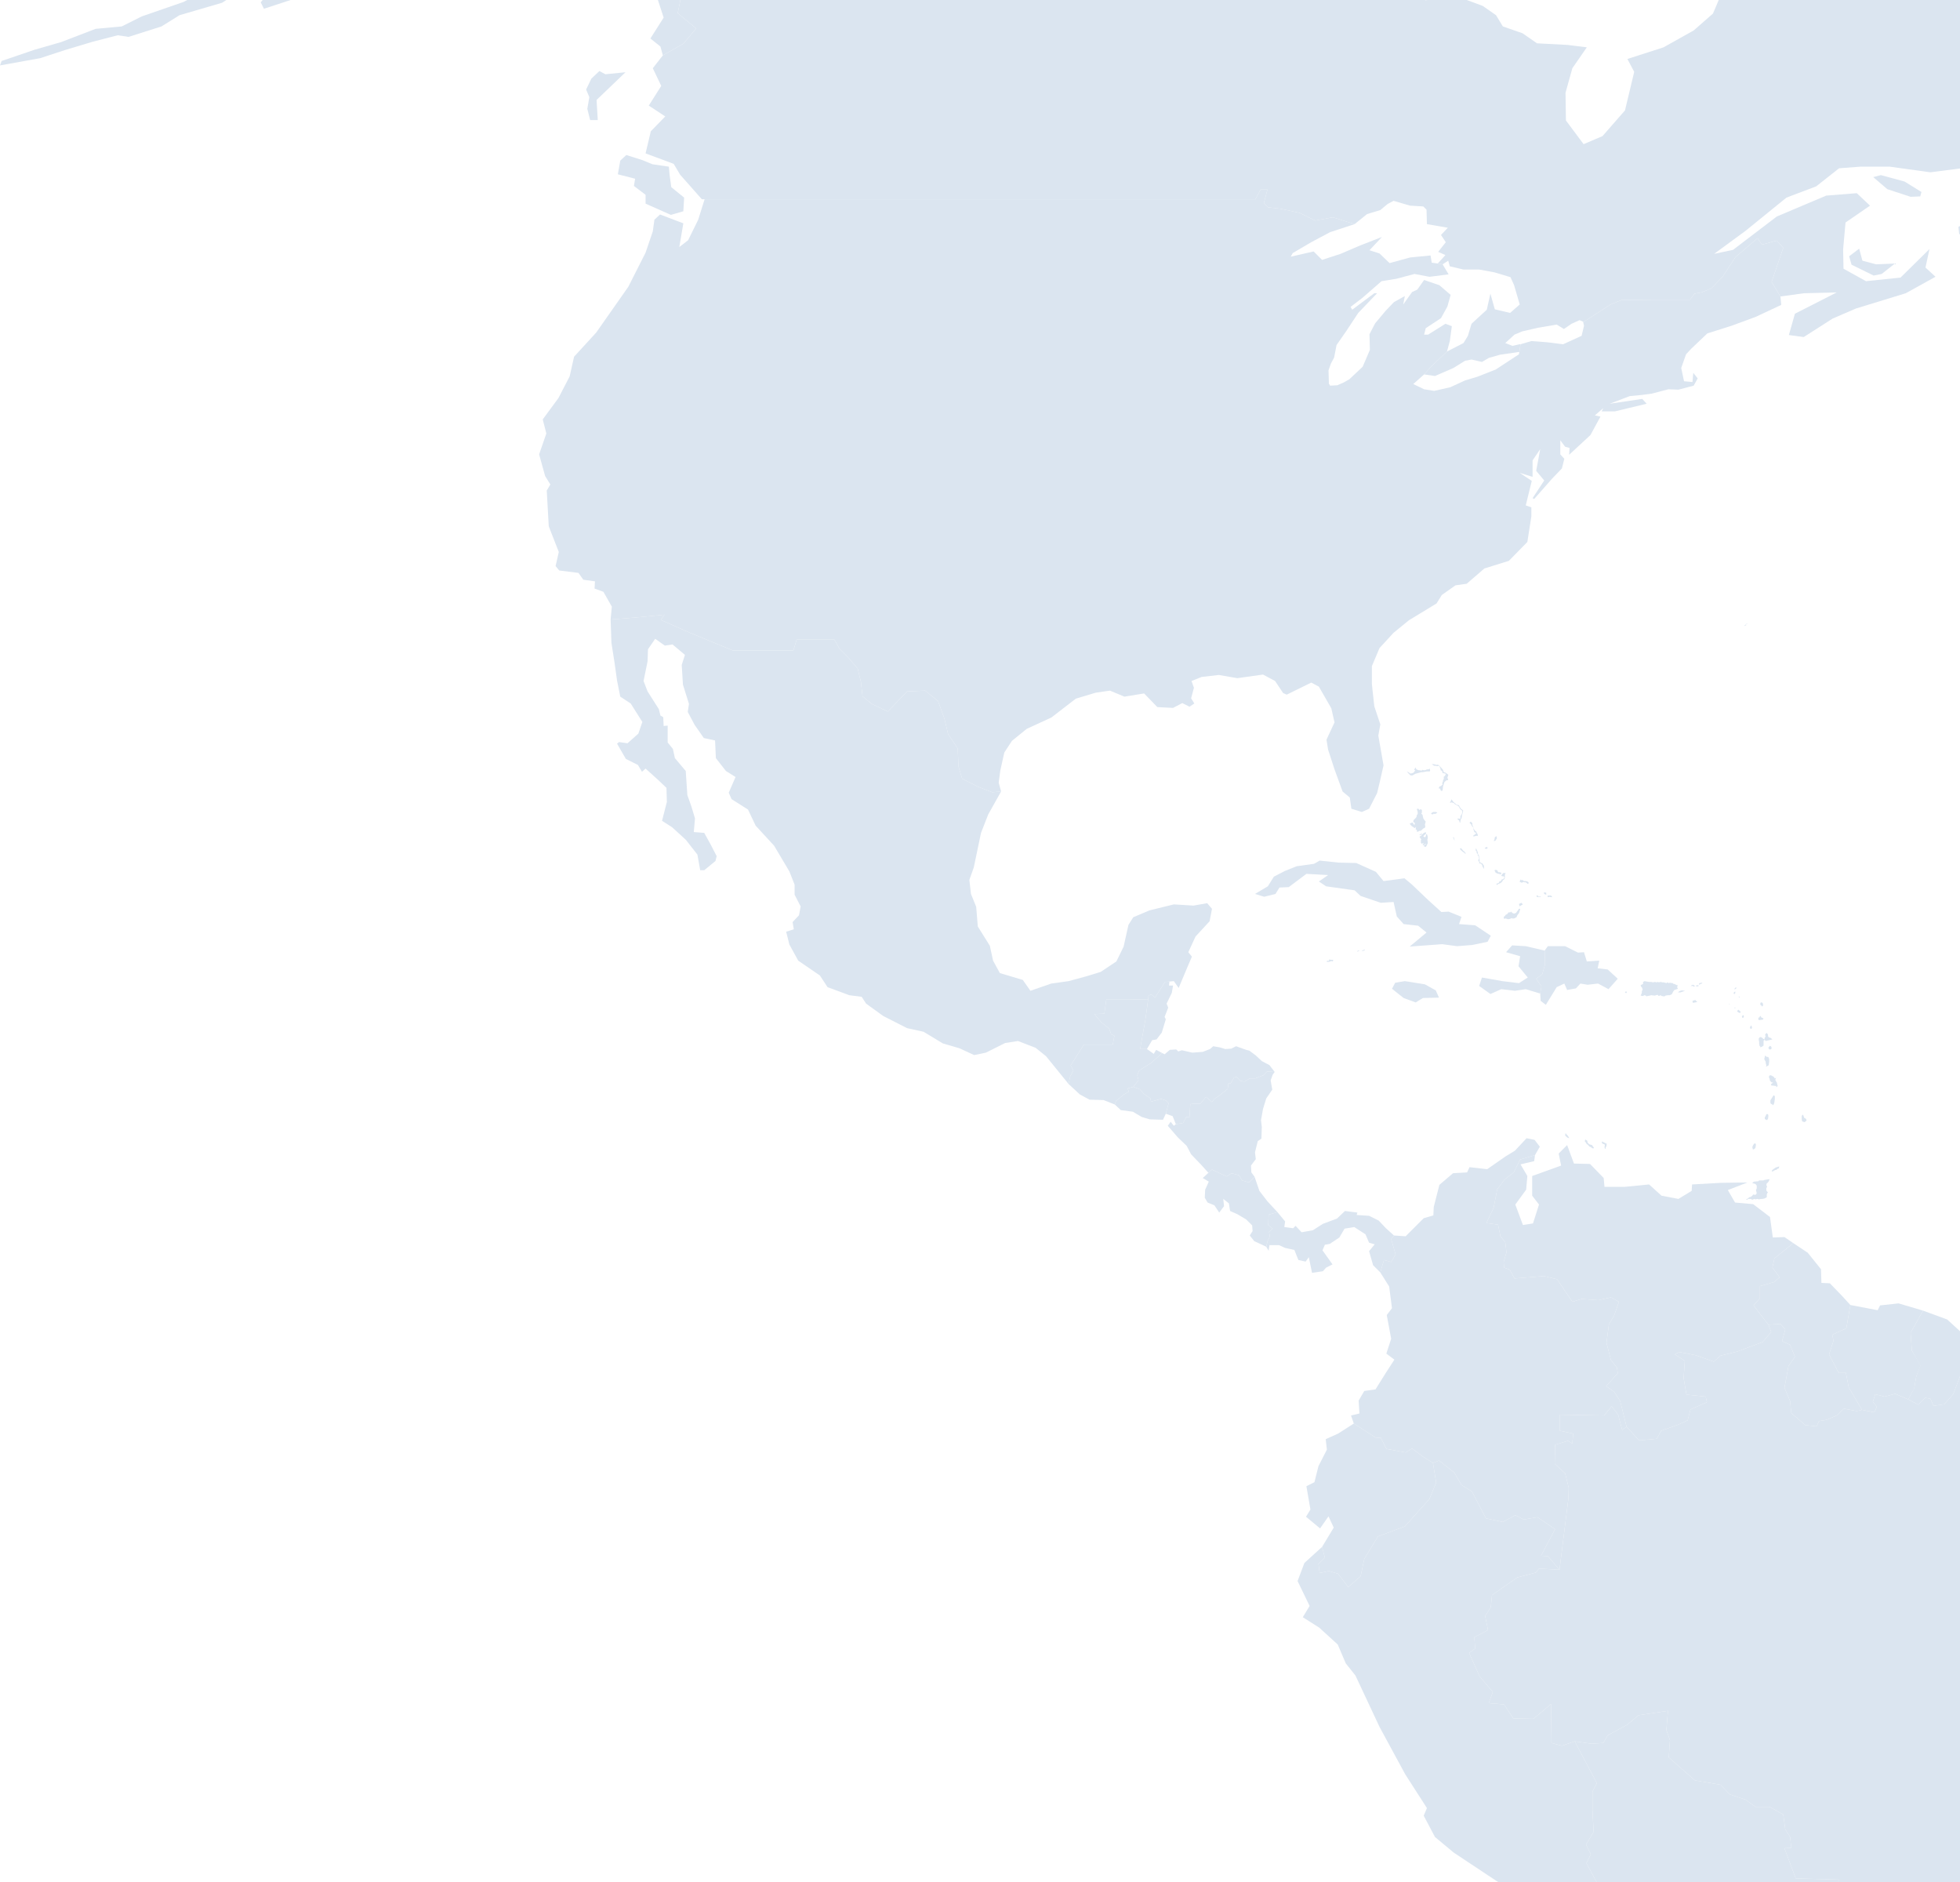 <svg width="1250" height="1200" viewBox="0 0 1250 1200" fill="none" xmlns="http://www.w3.org/2000/svg">
<path d="M731.457 668.891H727.102L730.432 650.445L732.226 637.378L732.482 634.816L734.275 634.048L736.581 636.097L742.986 626.105L745.804 625.849L745.548 628.411H748.11L747.342 633.023L744.011 639.94L745.036 642.502L742.73 648.395L743.498 649.932L740.936 658.387L737.606 662.742L734.788 663.255L731.457 668.891Z" fill="#DBE5F0"/>
<path d="M1179.04 1262.26L1178.27 1257.13L1164.44 1248.68L1151.12 1248.42L1126.52 1253.29L1121.14 1267.64L1121.65 1276.6L1117.81 1296.33L1115.25 1292.74L1098.85 1291.97L1094.75 1305.3L1085.27 1293.51L1066.06 1289.41L1055.81 1304.27L1045.82 1306.58L1037.88 1283.78L1028.4 1265.33L1031.21 1249.45L1023.02 1242.53L1019.94 1230.74L1011.74 1219.47L1019.17 1201.79L1011.74 1187.96L1014.56 1182.32L1011.49 1176.17L1016.35 1167.97L1015.59 1154.14V1142.35L1018.4 1136.97L1004.31 1110.33L1015.07 1111.86L1022.5 1111.35L1025.32 1106.48L1037.62 1099.82L1045.05 1093.67L1063.75 1090.86L1062.73 1103.15L1065.03 1109.56L1064.26 1120.58L1080.92 1135.18L1097.31 1138L1103.21 1144.15L1113.2 1147.48L1119.6 1152.09H1128.57L1137.28 1156.96L1138.56 1166.44L1141.64 1171.3L1142.41 1178.22L1138.05 1178.48L1145.22 1197.69L1172.64 1198.46L1171.36 1207.94L1173.41 1214.35L1181.6 1218.96L1185.96 1229.21L1184.42 1242.27L1181.09 1249.45L1183.14 1258.67L1179.04 1262.26Z" fill="#DBE5F0"/>
<path d="M1187.5 898.961L1195.44 900.498L1196.98 896.911L1194.41 893.837L1195.95 888.969L1201.84 890.506L1208.76 888.713L1216.96 892.299L1223.37 895.63L1227.72 891.275L1231.05 891.787L1233.1 896.399L1240.02 895.374L1245.65 888.969L1250.27 876.927L1258.98 861.811L1264.1 861.043L1267.43 870.266L1275.12 898.961L1283.06 901.779L1283.32 913.052L1272.3 926.63L1276.66 931.498L1302.53 934.06L1303.04 950.713L1314.06 939.953L1332.25 945.846L1356.59 955.837L1363.76 965.317L1361.46 974.54L1378.37 969.416L1406.55 978.127L1428.33 977.615L1449.85 991.193L1468.81 1009.64L1480.08 1014.25L1492.38 1015.02L1497.76 1020.14L1502.88 1041.15L1505.7 1051.14L1500.32 1078.3L1493.4 1089.06L1473.67 1111.86L1464.96 1130.57L1454.72 1144.66L1451.13 1145.17L1447.8 1157.21L1450.1 1187.96L1447.29 1213.32L1446.52 1224.08L1442.42 1230.74L1441.14 1252.78L1427.81 1274.04L1426.53 1291.21L1415.52 1298.12L1412.7 1308.12H1397.33L1375.55 1314.26L1366.07 1321.69L1350.7 1326.56L1335.07 1339.63L1324.56 1356.03L1323.8 1368.32L1327.13 1377.29L1326.36 1393.94L1324.31 1401.89L1315.6 1411.11L1304.07 1440.06L1293.82 1452.87L1285.62 1460.81L1281.78 1476.44L1274.35 1485.66L1268.97 1476.44L1273.58 1468.5L1263.85 1457.48L1251.55 1448.26L1235.41 1437.75L1230.54 1438.27L1214.4 1425.46L1205.69 1427.25L1221.06 1404.96L1234.64 1388.82L1243.09 1382.16L1253.85 1373.19L1252.83 1360.12L1244.63 1350.39L1237.97 1353.72L1239.76 1344.24L1240.53 1334.5L1239.76 1325.28L1234.38 1322.46L1229.26 1325.02L1223.88 1324.26L1221.83 1318.11L1219.01 1302.99L1215.94 1298.12L1205.94 1293.51L1200.31 1296.84L1185.19 1293.51L1184.17 1271.22L1179.04 1262.26L1183.14 1258.67L1181.09 1249.45L1184.42 1242.27L1185.96 1229.21L1181.6 1218.96L1173.41 1214.35L1171.36 1207.94L1172.64 1198.46L1145.22 1197.69L1138.05 1178.48L1142.41 1178.22L1141.64 1171.3L1138.56 1166.44L1137.28 1156.96L1128.57 1152.09H1119.6L1113.2 1147.48L1103.21 1144.15L1097.31 1138L1080.92 1135.18L1064.26 1120.58L1065.03 1109.56L1062.73 1103.15L1063.75 1090.86L1045.05 1093.67L1037.62 1099.82L1025.32 1106.48L1022.5 1111.35L1015.07 1111.86L1004.31 1110.33L996.114 1113.15L989.453 1111.35L989.196 1086.5L977.923 1095.98L965.113 1095.72L959.221 1086.76L949.485 1085.99L952.047 1078.81L943.592 1068.82L936.931 1053.96L940.774 1051.14L940.262 1043.97L948.973 1039.36L947.179 1030.39L950.766 1024.76L951.535 1017.07L967.675 1005.8L979.461 1002.72L981.51 1000.16L994.577 1000.93L1000.21 955.837L1000.47 948.664L998.164 939.441L991.502 933.292L991.758 921.25L999.957 918.688L1002.78 920.482L1003.29 914.077L994.833 912.283V902.035L1023.02 902.547L1027.88 896.655L1031.98 902.035L1034.54 911.771L1037.36 909.721L1045.3 918.432L1056.58 917.407L1059.4 912.283L1070.16 908.44L1076.31 905.622L1078.1 898.704L1088.6 894.093L1087.83 890.506L1075.54 889.225L1073.74 878.721L1074.51 867.704L1068.11 863.605L1070.92 862.068L1081.43 864.117L1092.96 868.216L1097.31 864.373L1107.82 861.811L1124.21 855.663L1129.6 849.257L1127.8 844.646L1135.49 844.133L1138.56 847.72L1136.51 855.15L1141.64 857.456L1144.71 865.142L1140.61 871.035L1138.05 884.87L1141.64 893.324L1142.41 901.01L1151.37 908.696L1158.55 909.465L1160.08 906.134L1164.69 905.366L1171.36 902.547L1175.97 898.192L1184.17 899.729L1187.5 898.961Z" fill="#DBE5F0"/>
<path d="M1187.75 166.223L1196.46 168.529L1208.51 168.016L1200.05 174.677L1194.93 175.702L1180.84 168.785L1179.3 163.405L1185.7 158.537L1187.75 166.223Z" fill="#DBE5F0"/>
<path d="M435.799 134.71L427.857 137.016L411.717 129.842V124.206L404.287 118.569L405.055 113.957L394.039 111.139L395.576 102.428L399.419 98.842L409.923 102.172L416.072 104.734L426.576 106.271L427.089 111.908L428.113 119.338L436.312 125.999L435.799 134.71Z" fill="#DBE5F0"/>
<path d="M382.253 45.295L386.097 47.344L398.907 46.063L380.46 63.742L381.229 76.552H376.361L374.567 69.378L375.848 61.948L373.799 57.08L377.129 50.163L382.253 45.295Z" fill="#DBE5F0"/>
<path d="M1443.96 -347.207L1421.67 -347.975L1385.8 -349L1359.41 -347.463L1356.08 -348.488L1329.43 -347.975L1312.78 -346.95L1299.46 -345.413L1286.65 -340.289L1280.5 -343.107L1270.51 -343.62L1253.09 -339.777L1234.13 -338.24L1223.37 -337.983L1207.99 -335.934L1205.18 -332.603L1211.58 -329.529L1213.63 -325.173L1224.9 -321.586L1257.18 -322.355L1275.89 -321.074L1257.18 -316.975L1251.55 -318.256L1227.46 -318.512L1224.65 -312.875L1232.33 -308.52L1225.16 -304.421L1205.69 -301.603L1192.88 -296.991L1205.43 -294.685L1209.79 -286.999L1190.57 -292.123L1183.91 -291.355L1178.79 -282.644L1158.29 -279.825L1152.91 -273.933L1170.33 -273.164L1183.14 -271.627L1213.12 -273.677L1234.89 -270.09L1267.43 -277.52L1270.25 -280.594L1253.6 -280.082L1254.88 -282.9L1271.79 -286.743L1280.75 -291.355L1298.43 -294.685L1311.24 -298.784L1309.45 -304.677L1317.9 -306.727L1306.63 -308.264L1335.58 -309.289L1343.52 -311.851L1364.28 -313.644L1388.1 -322.611L1405.53 -325.686L1432.43 -332.091H1413.21L1423.46 -334.396L1446.52 -336.446L1471.63 -340.802L1474.44 -343.364L1461.12 -345.926L1443.96 -347.207Z" fill="#DBE5F0"/>
<path d="M1218.75 -312.107L1225.67 -308.264L1209.02 -304.933L1181.86 -295.966L1164.44 -295.197L1147.02 -296.735L1142.92 -301.602L1148.3 -305.702L1159.31 -308.776H1142.41L1137.28 -312.619L1138.31 -317.487L1150.86 -322.355L1161.36 -325.685L1171.61 -326.454L1170.84 -329.016L1192.11 -329.528L1196.21 -323.892L1208.25 -321.586L1220.55 -319.28L1218.75 -312.107Z" fill="#DBE5F0"/>
<path d="M1077.33 -291.611L1080.15 -296.479L1080.4 -302.115L1061.19 -306.47L1045.56 -308.008L1039.92 -303.396L1047.1 -300.578L1033.52 -297.247L1053.5 -296.735L1063.75 -292.892L1077.33 -291.611Z" fill="#DBE5F0"/>
<path d="M1115.5 -293.404L1098.59 -290.842L1094.5 -293.66L1096.03 -298.016L1101.67 -302.884L1112.94 -302.371L1117.3 -301.603L1123.19 -297.503L1115.5 -293.404Z" fill="#DBE5F0"/>
<path d="M980.998 -297.503L995.602 -299.809L987.147 -302.115L982.792 -302.627L968.188 -299.297L965.626 -297.503H980.998Z" fill="#DBE5F0"/>
<path d="M975.618 -289.049L953.072 -285.462L944.617 -289.305L957.684 -293.148L973.056 -294.429L983.56 -292.635L975.618 -289.049Z" fill="#DBE5F0"/>
<path d="M1121.65 -286.487L1126.26 -286.743L1129.08 -288.28L1124.98 -290.33L1106.54 -290.586L1104.74 -287.255L1121.65 -286.487Z" fill="#DBE5F0"/>
<path d="M918.229 -288.28L903.369 -278.801L889.79 -274.445L880.054 -273.933L854.69 -268.553L836.5 -266.503L827.277 -269.321L857.252 -278.801L888.509 -286.743L902.6 -286.487L918.229 -288.28Z" fill="#DBE5F0"/>
<path d="M1118.07 -277.52L1112.17 -281.619L1093.73 -282.387L1083.99 -277.263L1090.65 -273.42L1108.59 -271.883L1112.17 -266.247L1106.79 -260.098L1102.69 -252.924L1124.73 -248.825L1139.07 -247.288L1159.57 -247.544L1189.8 -249.594L1200.82 -247.8L1217.99 -250.618L1227.21 -254.205L1229.77 -259.329L1223.88 -264.197L1209.02 -265.222L1188.27 -263.941L1170.08 -261.379L1157.01 -262.404L1144.46 -262.916L1141.38 -265.991L1133.44 -268.809L1140.61 -273.42L1137.03 -277.52H1118.07Z" fill="#DBE5F0"/>
<path d="M969.469 -270.346L967.676 -265.99L978.949 -268.04L988.172 -267.528L982.279 -261.123L969.213 -255.23L933.601 -253.18L902.088 -247.544L886.716 -247.288L890.559 -251.387L917.972 -257.279L872.112 -255.742L861.352 -258.048L891.328 -270.346L905.162 -273.933L926.427 -269.577L933.857 -262.147L949.485 -261.123L951.279 -273.164L966.139 -277.776L974.081 -276.495L969.469 -270.346Z" fill="#DBE5F0"/>
<path d="M1070.93 -271.114L1070.41 -277.007L1067.85 -275.214L1055.3 -275.982L1035.57 -271.627L1025.83 -272.139L1014.82 -262.403L1031.73 -263.172L1023.02 -255.742L1031.21 -253.693L1048.89 -254.974L1063.75 -264.709L1070.93 -271.114Z" fill="#DBE5F0"/>
<path d="M1092.96 -254.718L1082.45 -249.85L1069.13 -250.875L1060.93 -254.205L1072.46 -259.842L1090.14 -263.429L1093.73 -258.817L1092.96 -254.718Z" fill="#DBE5F0"/>
<path d="M737.606 -200.915L772.194 -207.577L778.855 -213.213L802.425 -222.693L838.038 -231.916L854.691 -235.246L850.591 -240.883L845.724 -244.47L821.384 -245.238L810.624 -248.057L774.756 -246.007L773.731 -238.065L754.259 -229.354L735.044 -219.618L723.771 -213.982L739.143 -206.808L737.606 -200.915Z" fill="#DBE5F0"/>
<path d="M1068.88 -226.023L1048.89 -216.031L1037.62 -216.543L1042.23 -228.329L1048.89 -234.734L1059.65 -240.37L1072.97 -243.957L1093.21 -243.445L1109.1 -240.37L1083.22 -228.585L1068.88 -226.023Z" fill="#DBE5F0"/>
<path d="M1020.2 -237.296L1010.97 -240.114L992.527 -233.709L994.833 -225.254L975.874 -226.792L971.519 -222.436L986.635 -212.188L988.94 -207.064L997.651 -206.039L1019.17 -211.163L1032.49 -223.205L1022.76 -228.841L1038.39 -235.246L1039.67 -239.089L1020.2 -237.296Z" fill="#DBE5F0"/>
<path d="M1140.1 -231.147L1140.87 -222.949L1159.31 -233.453L1189.29 -238.833L1195.18 -225.254L1186.98 -216.544L1210.04 -220.387L1223.62 -225.767L1241.04 -219.106L1250.52 -212.701L1247.7 -206.808L1268.71 -209.882L1273.58 -201.171L1295.1 -195.791L1300.74 -190.411L1303.04 -177.345L1279.73 -170.94L1299.46 -161.716L1314.57 -158.642L1323.03 -145.832L1339.68 -144.807L1331.23 -134.815L1303.3 -118.162L1293.05 -124.311L1283.32 -138.146L1268.2 -136.352L1262.31 -127.898L1269.23 -119.699L1280.75 -113.038L1283.32 -109.195L1283.06 -94.591L1273.84 -84.087L1261.8 -88.186L1239.76 -99.715L1248.99 -87.162L1256.16 -78.195L1255.39 -73.07L1227.46 -78.963L1207.99 -87.674L1198.26 -94.591L1204.41 -98.947L1192.11 -106.377L1180.07 -113.294L1177.76 -109.195L1144.2 -106.889L1138.05 -111.757L1151.89 -122.517L1172.64 -122.774L1196.46 -124.567L1195.95 -129.691L1203.89 -136.865L1226.44 -150.7L1227.46 -157.105L1226.18 -161.716L1214.14 -168.634L1195.95 -173.245L1204.92 -176.832L1199.79 -185.543L1191.08 -186.312L1186.22 -190.923L1177.76 -186.824L1157.52 -185.031L1121.65 -188.105L1102.69 -192.204L1087.58 -194.254L1082.71 -199.122L1098.85 -205.271H1084.25L1092.7 -218.849L1110.89 -230.635L1126.26 -236.015L1154.96 -239.602L1140.1 -231.147Z" fill="#DBE5F0"/>
<path d="M1240.28 -226.792L1242.07 -230.379L1230.54 -237.552L1209.02 -239.09L1203.38 -238.065L1199.03 -233.453L1204.41 -226.536L1206.71 -225.511L1219.27 -227.304L1240.28 -226.792Z" fill="#DBE5F0"/>
<path d="M963.833 -234.478L945.898 -225.767L940.006 -234.99L945.386 -237.04L959.477 -237.552L963.833 -234.478Z" fill="#DBE5F0"/>
<path d="M850.591 -224.486L862.633 -230.635L855.459 -233.197L819.078 -225.254L805.756 -219.874L785.772 -209.882L799.607 -206.296L815.748 -206.552L785.772 -200.915V-196.047L800.376 -195.791L823.69 -196.816L840.343 -193.742L824.459 -191.18L810.368 -191.948L791.665 -189.642L783.21 -188.105L784.747 -177.088L795.764 -178.626L806.268 -175.039L805.5 -168.378L825.74 -169.659L854.691 -171.708L879.03 -176.576L892.096 -177.345L906.7 -173.502L923.865 -171.452L932.064 -176.576L930.014 -181.7L948.204 -182.981L954.866 -188.874L942.055 -195.535L931.295 -202.196L937.444 -211.676L944.361 -224.742L938.725 -230.122L931.039 -232.172L920.022 -230.122L912.848 -216.544L901.832 -211.163L907.468 -224.23L902.857 -228.585L884.154 -221.668L877.493 -228.329L850.591 -224.486Z" fill="#DBE5F0"/>
<path d="M1135.49 189.024L1129.85 179.801L1137.28 158.024L1133.18 153.412L1123.7 155.974L1120.88 151.875L1106.79 163.916L1098.6 176.47L1091.42 183.9L1085.02 186.462L1080.66 187.231L1077.84 191.074H1054.02L1034.03 191.33L1027.11 194.148L1009.69 205.421V205.165L1007.39 204.14L1002.26 206.446L997.395 209.777L992.784 206.958L980.742 209.008L970.75 211.314L965.882 213.364L959.99 218.744L964.601 220.537L968.957 219.512H969.725L968.957 224.38L956.659 226.174L949.486 228.223L945.13 230.785L938.469 229.248L934.37 230.017L926.94 234.628L915.154 239.752L908.237 238.728L913.361 233.091L922.84 224.124L933.345 218.744L936.163 214.132L938.469 206.446L948.205 197.479L950.51 187.231L953.329 197.223L963.064 199.529L969.213 194.148L965.626 181.851L963.32 176.727L953.072 173.652L943.337 171.859H933.345L924.634 169.809L923.609 166.222L920.022 168.528L916.948 168.016L921.816 162.635L917.204 160.586L922.072 154.437L918.997 149.825L923.353 145.214L910.03 142.908L909.774 133.685L907.724 131.635L899.27 131.123L888.766 128.048L884.923 130.098L880.311 133.941L871.856 136.503L863.914 142.908L850.079 138.552L838.806 140.602L828.814 135.734L817.029 133.172L808.574 132.147L806.012 129.585L808.318 120.875H803.963L800.632 127.023H447.585L433.751 111.395L429.651 104.478L411.717 97.816L415.048 83.725L424.271 74.246L413.767 67.328L421.709 54.774L416.329 43.502L422.734 35.303L435.8 27.873L443.999 18.137L432.213 8.402L435.8 -9.276L438.618 -20.037L434.519 -26.954L432.47 -33.103L434.007 -41.045L417.354 -36.177L397.882 -27.723L397.114 -37.458L395.833 -44.12L388.659 -48.219L377.898 -48.731L469.106 -132.509L532.132 -184.775L547.504 -181.444L555.959 -174.783L565.438 -173.502L581.579 -179.138L599.513 -183.494L613.092 -181.956L635.894 -187.849L656.903 -191.18L657.415 -185.543L668.944 -188.874L678.936 -195.279L684.316 -193.742L687.903 -181.444L712.242 -190.924L702.25 -180.419L717.623 -182.725L725.821 -186.568L737.606 -185.799L747.598 -180.163L766.813 -175.039L778.855 -172.733L790.128 -173.502L797.558 -166.328L775.78 -159.411L792.177 -156.592L822.665 -158.13L833.938 -160.692L837.525 -152.237L855.715 -159.154L850.335 -165.303L861.864 -169.915L875.187 -170.684L885.179 -171.965L890.559 -168.634L894.402 -161.204L907.212 -162.229L920.791 -155.824L939.237 -158.13L954.61 -157.873L960.758 -166.584L972.287 -168.89L984.841 -164.278L973.825 -150.956L989.709 -162.229L997.908 -161.716L1014.3 -175.808L1010.21 -184.262L1002.78 -189.899L1016.87 -205.015L1037.88 -214.75L1049.4 -212.445L1054.53 -206.552L1055.55 -191.18L1040.69 -184.518L1057.86 -181.7L1046.59 -167.609L1069.39 -178.37L1075.02 -169.403L1064.01 -159.154L1067.34 -149.675L1086.04 -159.667L1102.69 -171.965L1114.74 -187.08L1128.83 -186.056L1142.66 -184.006L1151.89 -177.089L1147.53 -170.171L1134.46 -162.741L1136.77 -155.311L1130.62 -148.394L1102.69 -138.402L1086.04 -136.096L1077.84 -140.452L1069.39 -133.278L1050.43 -121.237L1042.74 -114.831L1023.02 -105.096L1006.36 -104.071L993.296 -97.922L985.866 -88.186L971.263 -86.393L948.973 -74.352L924.89 -57.698L912.08 -45.913L899.526 -28.235L914.898 -25.673L911.055 -11.582L909.005 0.203L927.708 -2.871L945.643 3.79L954.097 9.683L958.453 16.856L971.006 21.212L980.23 27.617L999.701 28.642L1012 30.179L1002.78 43.502L998.42 59.13L998.676 76.808L1009.95 91.924L1021.99 86.8L1036.34 70.403L1042.23 45.807L1037.88 37.609L1060.93 30.179L1080.15 19.419L1092.45 8.658L1096.8 -1.59L1095.78 -14.656L1087.58 -26.186L1110.38 -42.07L1112.94 -55.649L1122.93 -78.707L1132.67 -82.294L1149.84 -78.195L1160.6 -76.657L1172.13 -80.757L1180.07 -75.632L1189.29 -66.922L1189.8 -61.285L1209.53 -60.004L1202.87 -47.45L1196.98 -28.491L1206.71 -25.929L1210.81 -16.962L1231.82 -25.417L1251.04 -42.326L1261.8 -49.244L1264.61 -35.665L1271.28 -16.45L1276.4 1.997L1267.69 11.732L1279.99 20.443L1287.42 29.154L1305.09 33.253L1311.24 38.121V51.444L1319.95 53.493L1322.77 59.386L1317.65 77.064L1306.63 82.957L1295.87 88.593L1273.33 94.23L1253.09 107.04L1231.05 109.858L1205.18 106.271H1186.47L1172.89 107.296L1158.29 118.825L1139.33 125.999L1113.45 147.007L1093.21 161.867L1105.26 159.305L1133.18 138.04L1164.7 124.718L1184.17 123.18L1192.62 131.123L1176.99 141.883L1175.46 159.049L1175.71 171.346L1190.06 179.289L1212.09 176.983L1230.54 158.792L1227.98 170.578L1234.38 176.47L1215.42 186.975L1183.65 196.71L1168.79 203.115L1150.35 214.901L1140.87 213.62L1144.71 200.041L1171.36 186.462L1150.6 186.975L1135.49 189.024Z" fill="#DBE5F0"/>
<path d="M989.197 -171.452L999.701 -176.32L997.908 -181.7L996.883 -184.262L992.784 -186.824L985.097 -190.667L972.544 -184.774L959.734 -180.419L968.444 -174.27L978.436 -175.551L989.197 -171.452Z" fill="#DBE5F0"/>
<path d="M1190.57 -148.906L1178.02 -148.138L1179.81 -155.055L1189.55 -162.997L1200.56 -164.791L1206.46 -160.948L1202.61 -155.055L1200.31 -153.006L1190.57 -148.906Z" fill="#DBE5F0"/>
<path d="M1073.23 -121.236L1075.54 -127.641L1068.36 -128.666L1055.3 -115.6L1046.07 -104.071L1031.47 -96.897L1047.61 -98.178L1045.82 -89.723L1066.83 -97.153L1082.97 -105.096L1085.02 -98.434L1100.13 -94.847L1112.94 -99.459L1108.07 -104.327L1099.11 -103.302L1102.69 -110.22L1092.96 -114.575L1083.99 -119.699L1080.15 -123.542L1073.23 -121.236Z" fill="#DBE5F0"/>
<path d="M1083.48 -84.599L1065.03 -76.401L1057.35 -76.913V-80.756L1070.16 -87.674L1085.53 -87.418L1083.48 -84.599Z" fill="#DBE5F0"/>
<path d="M1099.11 -68.715L1108.33 -76.401L1107.05 -79.475L1102.69 -79.731L1095.52 -75.376L1094.5 -74.351L1094.75 -69.996L1099.11 -68.715Z" fill="#DBE5F0"/>
<path d="M1304.58 100.122L1291.77 113.957L1301.76 108.577L1309.19 112.164L1303.04 117.544L1312.78 121.9L1319.95 118.057L1330.97 122.924L1323.8 134.71L1333.53 131.891L1332.76 140.346L1334.04 150.338L1324.82 164.685L1318.67 165.198L1311.24 162.123L1317.65 149.057L1314.57 147.007L1295.87 160.842L1288.18 160.33L1299.46 152.644L1288.18 148.801L1274.09 149.826L1249.5 149.313L1248.99 144.702L1258.72 138.809L1254.37 134.71L1268.2 124.974L1289.21 99.61L1299.97 90.643L1312.78 85.263L1318.16 85.775L1314.32 90.13L1304.58 100.122Z" fill="#DBE5F0"/>
<path d="M1224.65 125.23L1218.5 125.487L1203.64 120.619L1194.67 112.933L1199.54 111.652L1214.65 115.751L1225.41 122.412L1224.65 125.23Z" fill="#DBE5F0"/>
<path d="M978.948 736.528L969.469 739.347L965.369 747.545L959.477 752.157L954.865 758.306L952.559 770.091L947.948 779.827L955.378 780.851L956.915 788.281L959.989 792.124L960.758 798.529L958.964 804.678L959.221 808.265L962.807 809.546L965.882 815.182L984.584 813.645L993.039 815.695L1002.77 830.042L1008.67 828.249L1019.17 829.017L1027.37 827.224L1032.49 830.042L1029.42 838.753L1026.09 844.39L1024.55 856.175L1027.37 867.192L1031.21 872.059L1031.73 875.646L1024.3 883.845L1029.42 887.432L1033.26 893.324L1037.36 909.721L1034.54 911.771L1031.98 902.035L1027.88 896.655L1023.01 902.547L994.833 902.035V912.283L1003.29 914.077L1002.77 920.482L999.957 918.688L991.758 921.25L991.502 933.292L998.163 939.441L1000.47 948.664L1000.21 955.837L994.576 1000.93L987.146 992.218L982.791 991.962L991.758 975.053L980.485 967.367L971.774 968.904L966.394 966.086L958.452 970.441L947.691 968.135L938.724 950.97L932.063 946.87L927.451 938.928L917.716 931.242L913.873 932.779L907.724 928.936L900.55 923.556L896.451 926.118L884.153 923.812L880.566 916.639L877.748 916.895L863.401 907.671L861.607 902.547L866.988 901.266L866.475 893.068L870.062 886.919L877.236 885.894L883.641 875.646L889.277 866.935L884.153 863.092L887.228 853.613L884.409 838.497L887.74 834.141L885.947 820.307L880.31 811.339L882.616 803.397L887.228 804.678L890.046 799.81L887.228 790.075L889.021 787.769L896.451 788.281L907.98 776.752L914.129 774.959L914.385 769.579L917.972 755.487L926.683 748.058L935.65 747.545L937.187 744.215L948.46 745.496L960.245 737.297L966.138 733.71L973.568 725.768L978.692 726.793L982.022 731.148L978.948 736.528Z" fill="#DBE5F0"/>
<path d="M800.119 750.364L803.193 759.331L808.317 765.992L814.722 772.909L809.086 774.447L808.83 781.108L811.648 783.414L809.342 785.463L809.855 788.281L808.317 791.612L807.549 794.943L799.863 791.356L797.045 787.769L798.838 784.951L798.582 781.364L794.739 777.521L789.102 774.19L784.491 772.141L783.722 767.273L780.135 764.455L780.648 769.066L777.573 773.165L774.499 768.554L770.143 766.76L768.35 763.686L768.606 758.562L770.912 753.438L767.069 751.132L770.656 747.801L772.961 745.752L782.185 750.107L785.515 748.058L790.127 749.339L792.177 752.669L796.532 753.95L800.119 750.364Z" fill="#DBE5F0"/>
<path d="M877.492 555.906L882.36 561.799L895.683 560.005L900.294 563.848L911.055 574.096L919.253 581.526L923.865 581.27L932.063 584.6L930.526 589.212L940.774 589.981L950.766 596.642L948.716 600.485L938.981 602.535L929.245 603.303L919.766 602.022L899.013 603.559L909.774 594.592L904.394 590.237L895.17 589.212L890.815 584.344L888.765 575.121L880.567 575.633L867.757 571.278L863.914 567.691L845.723 565.129L841.112 562.055L847.004 557.955L833.169 557.187L821.896 565.642L816.004 565.898L813.442 569.997L806.268 571.79L800.375 569.997L808.574 565.129L812.417 558.98L819.334 555.393L827.02 552.319L838.037 550.782L841.624 548.732L853.666 550.013L864.938 550.269L877.492 555.906Z" fill="#DBE5F0"/>
<path d="M982.279 633.535L983.047 628.923L979.717 624.056L983.56 621.237L985.353 614.832L985.097 606.121L987.147 603.303H998.163L1006.36 607.402L1010.2 607.146L1012 613.039L1019.94 612.526L1018.92 617.394L1025.32 618.163L1031.73 624.056L1025.83 630.717L1019.17 627.13L1012.51 627.899L1007.9 627.13L1005.08 630.204L999.444 631.229L997.651 627.13L992.783 629.436L985.866 640.709L982.535 638.147L982.279 633.535Z" fill="#DBE5F0"/>
<path d="M913.873 932.779L915.922 945.333L911.567 955.838L895.939 973.259L878.773 979.664L870.062 994.012L867.757 1005.03L859.814 1011.95L853.409 1003.49L847.516 1001.7L841.624 1002.98L840.855 997.086L844.954 993.243L843.161 986.326L850.591 974.028L847.26 966.854L841.88 974.54L832.913 967.111L835.731 962.499L833.169 947.639L838.293 945.077L840.855 934.829L846.235 924.325L845.467 917.663L853.409 914.077L863.401 907.672L877.748 916.895L880.567 916.639L884.154 923.812L896.451 926.118L900.55 923.556L907.724 928.936L913.873 932.779Z" fill="#DBE5F0"/>
<path d="M732.226 637.378L730.432 650.444L727.102 668.891H731.457L735.812 671.965L737.35 669.403L741.193 671.453L734.019 677.858L726.589 682.47L725.308 685.544L726.077 688.875L722.746 692.974L719.159 693.999L719.928 696.048L716.854 697.842L711.729 701.941L710.961 704.247L703.787 701.429L694.82 701.172L688.671 697.842L681.498 691.181L682.522 686.313L684.572 682.47L682.779 679.395L691.233 666.073H709.68L710.705 660.436L708.655 659.411L707.374 655.825L702.506 651.982L697.895 646.601L704.3 646.345L705.581 637.122H718.903L732.226 637.378Z" fill="#DBE5F0"/>
<path d="M1180.07 832.092L1177.51 846.952L1168.54 851.051L1169.31 854.894L1166.49 863.605L1172.64 875.39H1177.25L1179.04 884.614L1187.5 898.961L1184.17 899.73L1175.97 898.192L1171.36 902.548L1164.69 905.366L1160.08 906.135L1158.55 909.465L1151.37 908.697L1142.41 901.011L1141.64 893.325L1138.05 884.87L1140.61 871.035L1144.71 865.142L1141.64 857.456L1136.51 855.15L1138.56 847.721L1135.49 844.134L1127.8 844.646L1118.32 832.348L1122.42 827.737V820.051L1131.39 817.489L1134.98 814.414L1130.36 808.265L1131.64 802.373L1143.69 792.637L1152.91 798.786L1161.36 809.29L1161.62 818.001L1167 818.257L1174.69 826.2L1180.07 832.092Z" fill="#DBE5F0"/>
<path d="M812.929 683.495L808.061 683.239L805.756 685.545L800.632 687.594H797.045L793.714 689.644L790.896 689.131L788.59 686.569L787.053 687.082L784.747 690.925L783.466 690.669L782.954 694.255L777.573 698.611L774.499 700.661L772.962 702.71L769.119 699.38L765.532 703.735H762.457L759.127 703.991L758.614 712.19H756.565L754.515 716.033L749.904 716.801L747.854 711.677L743.498 710.14L745.292 703.479L743.498 701.685L740.424 700.661L734.019 702.454L733.763 700.404L729.664 697.586L726.845 694.512L722.746 692.974L726.077 688.875L725.308 685.545L726.589 682.47L734.019 677.858L741.193 671.453L742.73 672.222L746.061 669.404L750.16 669.148L751.441 670.429L753.747 669.66L760.408 671.197L767.069 670.685L771.681 668.891L773.73 667.098L778.086 667.867L781.416 668.891L785.259 668.635L788.334 667.098L794.739 669.404L796.788 669.916L800.888 672.991L804.731 676.577L809.599 679.139L812.929 683.495Z" fill="#DBE5F0"/>
<path d="M985.097 606.122L985.354 614.833L983.56 621.238L979.717 624.056L983.048 628.924L982.279 633.535L973.056 630.717L966.138 631.742L957.428 630.717L950.51 633.791L943.336 628.667L945.13 623.287L958.196 625.593L968.701 626.874L974.337 623.287L968.444 616.114L969.469 609.709L960.502 607.146L964.345 602.791L973.056 603.303L985.097 606.122Z" fill="#DBE5F0"/>
<path d="M907.468 636.353L902.856 639.172L895.17 636.353L887.74 630.461L889.79 626.618L895.939 625.593L899.269 626.105L908.749 627.642L915.666 631.485L917.716 636.097L907.468 636.353Z" fill="#DBE5F0"/>
<path d="M632.819 505.178L638.456 504.665L630.257 519.269L625.646 531.054L621.034 553.088L618.216 561.03L619.241 569.997L622.571 578.195L623.596 590.749L631.282 603.047L633.332 612.527L637.687 620.469L652.291 624.824L657.159 631.742L670.481 627.13L681.498 625.593L692.771 622.518L701.994 619.7L711.986 613.039L716.597 603.559L719.672 589.725L722.746 584.857L732.994 580.501L748.623 576.658L761.177 577.427L769.887 575.89L772.962 579.476L771.425 587.419L762.458 597.154L757.846 607.146L760.152 609.964L757.077 617.138L751.697 629.948L748.623 625.593L745.804 625.849L742.986 626.105L736.581 636.097L734.275 634.048L732.482 634.816L732.226 637.378L718.903 637.122H705.581L704.3 646.345L697.895 646.601L702.506 651.982L707.374 655.825L708.655 659.412L710.705 660.436L709.68 666.073H691.233L682.779 679.395L684.572 682.47L682.523 686.313L681.498 691.181L667.15 673.503L660.489 668.122L649.216 663.767L641.018 665.048L628.72 671.197L621.29 672.734L611.811 668.379L601.306 665.304L589.009 657.874L578.505 655.569L563.389 647.882L552.372 639.94L549.554 635.585L541.611 634.56L527.776 629.436L522.909 622.006L509.074 612.527L503.437 602.278L501.388 594.08L506.255 592.543L505.487 587.931L509.586 583.576L510.611 577.939L506.768 570.509V564.104L503.437 555.65L493.702 539.253L481.916 526.443L477.048 516.195L466.544 509.533L464.751 505.434L469.106 495.442L462.957 491.599L456.552 483.401L456.04 472.128L448.866 470.591L442.974 462.136L438.618 453.937L439.387 448.813L435.544 436.516L434.775 423.962L436.825 417.557L428.882 410.895L424.015 411.664L417.866 407.309L413.254 413.97L412.998 421.656L410.436 434.21L412.998 440.871L420.172 452.144L421.196 456.243L422.99 457.268L423.246 462.904L425.808 462.648V473.409L429.139 477.508L430.42 483.401L437.337 491.599L438.362 506.971L440.924 514.145L443.23 521.831L442.461 530.542L449.122 531.054L453.222 538.484L457.065 545.914L456.296 548.988L449.122 554.881H446.56L444.767 544.889L437.337 535.41L428.626 527.467L422.221 523.368L425.296 511.327L425.039 502.36L419.659 497.236L411.717 490.062L409.411 492.112L406.849 487.756L399.163 483.913L393.526 474.177L394.808 473.153L400.188 473.921L407.105 467.772L409.667 460.342L402.237 448.557L395.576 444.202L393.526 433.954L391.989 422.937L389.94 409.871L389.427 395.011L405.568 393.73L423.758 391.937L421.453 395.267L439.387 403.209L467.313 414.738H494.983H505.999L508.049 407.821H532.132L535.462 413.714L540.843 419.094L546.992 426.268L549.041 434.722L550.066 443.946L555.959 448.813L566.207 453.681L578.505 440.871L590.034 440.359L598.232 447.02L602.331 458.293L604.637 468.029L610.786 477.252L611.298 488.781L613.604 496.467L623.596 501.591L632.819 505.178Z" fill="#DBE5F0"/>
<path d="M812.929 683.494L811.648 685.288L810.367 688.875L811.392 694.767L807.549 700.404L805.5 707.065L804.219 714.239L804.731 718.594L804.475 726.024L802.169 727.561L800.376 734.735L800.888 739.09L797.814 743.19L798.07 747.545L800.119 750.363L796.533 753.95L792.177 752.669L790.128 749.338L785.516 748.057L782.185 750.107L772.962 745.752L770.656 747.801L766.045 742.677L759.639 736.016L756.821 730.636L751.185 725.255L744.78 717.826L746.573 715.264L748.623 717.826L749.904 716.801L754.515 716.032L756.565 712.189H758.615L759.127 703.991L762.458 703.734H765.532L769.119 699.379L772.962 702.71L774.499 700.66L777.574 698.61L782.954 694.255L783.466 690.668L784.747 690.924L787.053 687.081L788.59 686.569L790.896 689.131L793.714 689.643L797.045 687.594H800.632L805.756 685.544L808.062 683.238L812.929 683.494Z" fill="#DBE5F0"/>
<path d="M889.022 787.769L887.228 790.075L890.046 799.811L887.228 804.678L882.617 803.397L880.311 811.34L875.699 806.728L873.137 797.761L876.724 793.406L873.137 792.381L870.831 787.001L863.658 782.389L857.509 783.414L854.178 789.05L848.029 793.149L844.955 793.662L843.418 797.249L849.823 806.216L845.723 808.265L843.674 810.571L836.756 811.596L834.707 801.604L832.657 804.422L828.045 803.397L825.483 796.992L819.591 795.711L815.748 793.918H809.599L809.086 797.505L807.549 794.943L808.318 791.612L809.855 788.282L809.343 785.463L811.648 783.414L808.83 781.108L809.086 774.447L814.723 772.909L819.591 778.802L819.078 782.389L824.715 783.158L826.252 781.62L830.095 785.72L837.269 784.439L843.674 780.339L852.641 777.009L857.765 772.141L865.707 773.166L865.195 774.703L873.137 775.215L879.286 778.29L883.898 783.158L889.022 787.769Z" fill="#DBE5F0"/>
<path d="M994.577 1000.93L981.511 1000.16L979.461 1002.72L967.676 1005.8L951.535 1017.07L950.767 1024.76L947.18 1030.39L948.973 1039.36L940.262 1043.97L940.775 1051.14L936.932 1053.96L943.593 1068.82L952.048 1078.81L949.486 1085.99L959.221 1086.76L965.114 1095.72L977.924 1095.98L989.197 1086.5L989.453 1111.35L996.114 1113.15L1004.31 1110.33L1018.4 1136.97L1015.59 1142.35V1154.14L1016.35 1167.97L1011.49 1176.17L1014.56 1182.32L1011.74 1187.96L1019.17 1201.79L1011.74 1219.47L1008.92 1227.92L1001.75 1232.02L986.635 1222.54L984.585 1215.88L954.61 1199.49L927.196 1181.3L915.154 1171.3L907.981 1157.72L910.03 1152.86L896.195 1131.34L879.799 1101.1L864.426 1068.31L858.277 1060.62L853.153 1048.58L841.368 1037.82L830.864 1031.16L835.219 1023.99L827.533 1008.1L831.889 996.574L843.162 986.326L844.955 993.243L840.856 997.086L841.624 1002.98L847.517 1001.7L853.41 1003.49L859.815 1011.95L867.757 1005.03L870.063 994.012L878.774 979.664L895.939 973.259L911.567 955.837L915.923 945.333L913.873 932.779L917.716 931.242L927.452 938.928L932.064 946.87L938.725 950.97L947.692 968.135L958.453 970.441L966.395 966.085L971.775 968.904L980.486 967.367L991.759 975.053L982.792 991.962L987.147 992.218L994.577 1000.93Z" fill="#DBE5F0"/>
<path d="M743.499 710.139L741.705 713.983L733.251 713.726L728.127 712.189L722.49 708.858L714.804 707.834L710.961 704.247L711.73 701.941L716.854 697.842L719.928 696.048L719.159 693.999L722.746 692.974L726.846 694.511L729.664 697.586L733.763 700.404L734.019 702.453L740.424 700.66L743.499 701.685L745.292 703.478L743.499 710.139Z" fill="#DBE5F0"/>
<path d="M1226.44 835.679L1218.5 849.77L1219.27 861.043L1224.9 870.779L1222.08 877.696L1220.8 885.382L1216.96 892.3L1208.76 888.713L1201.84 890.506L1195.95 888.969L1194.41 893.837L1196.98 896.911L1195.44 900.498L1187.5 898.961L1179.04 884.614L1177.25 875.39H1172.64L1166.49 863.605L1169.31 854.894L1168.54 851.051L1177.51 846.952L1180.07 832.092L1197.49 835.423L1199.03 832.348L1210.81 831.067L1226.44 835.679Z" fill="#DBE5F0"/>
<path d="M1143.69 792.637L1131.64 802.372L1130.36 808.265L1134.98 814.414L1131.39 817.488L1122.42 820.05V827.736L1118.32 832.348L1127.8 844.646L1129.6 849.257L1124.21 855.662L1107.82 861.811L1097.31 864.373L1092.96 868.216L1081.43 864.117L1070.92 862.068L1068.11 863.605L1074.51 867.704L1073.74 878.721L1075.54 889.225L1087.83 890.506L1088.6 894.093L1078.1 898.704L1076.31 905.622L1070.16 908.44L1059.4 912.283L1056.58 917.407L1045.3 918.432L1037.36 909.721L1033.26 893.324L1029.42 887.432L1024.3 883.845L1031.73 875.646L1031.21 872.059L1027.37 867.192L1024.55 856.175L1026.09 844.39L1029.42 838.753L1032.49 830.042L1027.37 827.224L1019.17 829.017L1008.67 828.249L1002.78 830.042L993.039 815.695L984.585 813.645L965.882 815.182L962.807 809.546L959.221 808.265L958.964 804.678L960.758 798.529L959.989 792.124L956.915 788.281L955.378 780.851L947.948 779.827L952.559 770.091L954.865 758.306L959.477 752.157L965.369 747.545L969.469 739.347L978.948 736.528L978.436 740.372L969.725 742.421L974.08 749.851L973.312 758.562L966.394 768.041L971.262 781.108L977.667 780.083L981.51 768.041L977.155 762.405V749.851L995.601 743.19L994.064 735.504L999.444 730.123L1003.8 741.909L1014.05 742.165L1022.76 751.132L1023.27 756.768H1036.08L1051.71 755.231L1059.65 762.405L1070.41 764.454L1078.87 759.33L1079.12 755.231L1097.31 754.206L1114.48 753.95L1101.93 758.818L1106.54 766.76L1118.07 767.785L1128.83 775.984L1130.62 789.05L1138.05 788.794L1143.69 792.637Z" fill="#DBE5F0"/>
<path d="M863.914 142.908L848.285 148.032L836.244 154.437L824.458 161.354L823.177 163.66L837.781 160.33L843.161 165.71L854.947 161.867L867.501 156.487L881.335 151.106L873.393 159.561L879.798 161.611L886.203 167.76L899.27 164.173L912.336 162.892L913.104 167.503L916.948 168.016L920.022 168.528L923.865 174.933L911.823 176.47H911.567L902.088 174.677L890.559 177.751L881.079 179.289L869.038 189.793L861.352 195.686L862.377 197.479L876.468 186.975H878.261L866.22 199.529L858.79 210.801L852.385 220.025L850.847 227.967L848.798 231.81L847.26 236.165L847.517 244.62L848.285 245.901L852.897 245.645L856.996 243.852L860.583 241.802L869.038 233.86L873.649 223.099L873.393 213.107L876.98 206.19L883.641 198.248L889.021 192.611L895.939 188.768L894.914 194.148L900.551 186.206L903.881 184.669L908.237 178.52L917.972 181.851L925.146 188L923.096 195.429L918.997 202.859L909.261 209.264L908.237 213.364H910.799L921.815 206.446L925.915 207.983L924.634 217.463L922.84 224.124L913.361 233.091L908.237 238.728L901.319 244.876L908.237 248.207L914.642 249.232L924.89 246.926L934.369 242.571L942.055 240.265L953.841 235.653L968.7 225.917L968.957 224.38L969.725 219.512L976.643 217.463L986.635 218.231L996.883 219.512L1008.67 214.132L1010.21 207.727L1009.69 205.421L1027.11 194.148L1034.03 191.33L1054.02 191.074H1077.84L1080.66 187.231L1085.02 186.462L1091.42 183.9L1098.59 176.47L1106.79 163.916L1120.88 151.875L1123.7 155.974L1133.18 153.412L1137.28 158.024L1129.85 179.801L1135.49 189.024L1136 194.405L1119.6 202.091L1104.23 207.727L1088.86 212.595L1078.61 222.331L1075.28 225.917L1072.21 234.628L1074 243.083L1079.38 243.595L1079.89 237.703L1082.71 241.29L1080.15 245.901L1070.41 248.463L1064.01 248.207L1053.25 251.025L1047.35 251.794L1039.41 252.562L1026.6 257.43L1047.35 254.356L1050.17 257.43L1029.93 262.298H1021.48L1022.5 260.249L1017.12 264.86L1020.71 265.629L1014.3 277.414L1000.73 289.968L1000.98 285.613L998.164 284.844L995.089 280.745V289.712L997.651 292.53L996.114 298.679L989.965 305.084L978.436 318.15L977.411 317.638L984.841 306.365L979.717 300.216L982.279 286.381L977.411 293.555V304.059L969.213 301.497L976.899 306.621L973.056 322.249L976.643 323.53V329.167L974.081 345.564L962.295 357.605L946.667 362.473L935.394 372.209L928.22 373.234L919.51 379.382L916.179 384.763L898.501 395.523L888.765 403.466L879.798 413.201L874.93 424.73V436.259L876.468 450.351L880.311 461.88L879.03 469.053L882.36 488.012L879.798 499.285L878.261 505.69L873.137 515.682L868.525 517.732L861.864 515.682L860.839 508.508L856.228 504.665L851.104 490.574L847.004 478.02L845.979 471.615L851.104 460.599L849.054 451.632L841.112 437.797L836.244 435.235L820.615 442.921L818.31 441.896L813.186 434.21L805.5 430.111L789.103 432.416L777.317 430.367L766.301 431.648L759.896 434.21L761.433 438.565L759.639 445.226L761.689 448.557L758.615 450.607L754.003 448.301L748.11 451.375L738.118 450.863L729.664 442.152L717.11 444.202L707.887 440.359L698.919 441.64L686.109 445.483L670.481 457.524L654.853 464.698L645.373 472.384L640.505 479.814L637.943 491.343L636.919 499.029L638.456 504.665L632.819 505.178L623.596 501.591L613.604 496.467L611.298 488.781L610.786 477.252L604.637 468.028L602.331 458.293L598.232 447.02L590.034 440.359L578.504 440.871L566.207 453.681L555.959 448.813L550.066 443.945L549.041 434.722L546.992 426.268L540.843 419.094L535.462 413.714L532.132 407.821H508.049L505.999 414.738H494.983H467.313L439.387 403.209L421.452 395.267L423.758 391.936L405.568 393.73L389.427 395.011L390.196 386.812L384.816 377.333L379.179 375.283L379.435 370.672L372.005 369.647L368.931 365.291L356.633 363.754L354.328 360.936L356.377 351.969L349.972 335.572L348.691 312.77L350.997 308.927L347.666 303.547L343.823 289.712L348.435 276.389L346.129 267.422L356.121 253.843L363.295 240.009L366.113 227.455L380.204 212.083L390.452 197.479L400.7 182.875L411.717 161.098L416.328 147.52L417.353 140.09L420.94 136.759L435.8 142.396L433.238 157.511L438.874 153.156L445.279 140.09L449.379 127.023H485.503H523.165H535.462H574.149H611.811H649.729H687.903H730.945H774.499H800.632L803.962 120.875H808.318L806.012 129.585L808.574 132.147L817.029 133.172L828.814 135.734L838.806 140.602L850.079 138.552L863.914 142.908Z" fill="#DBE5F0"/>
<path d="M186.259 -0.309L168.324 5.584L166.275 1.485L172.168 -5.689L188.564 -11.069L197.532 -13.375L204.193 -12.35V-7.483L186.259 -0.309Z" fill="#DBE5F0"/>
<path d="M532.132 -184.775L469.106 -132.509L377.898 -48.731L388.659 -48.219L395.832 -44.12L397.113 -37.459L397.882 -27.723L417.353 -36.177L434.007 -41.045L432.469 -33.103L434.519 -26.954L438.618 -20.037L435.8 -9.276L432.213 8.402L443.998 18.137L435.8 27.873L422.734 35.303L421.196 29.666L414.791 24.543L423.246 11.22L419.147 -1.334L426.064 -15.681L415.56 -16.706L397.37 -16.962L387.634 -21.574L379.179 -37.202L370.725 -40.02L356.121 -45.401L338.699 -44.12L323.327 -51.037L316.41 -57.442L300.269 -54.368L291.302 -43.864L283.872 -42.839L266.963 -39.764L251.078 -34.64L234.681 -31.31L242.88 -40.277L264.401 -55.136L281.822 -59.748L282.847 -63.335L258.764 -55.136L239.805 -45.145L211.111 -34.384L211.623 -26.954L188.565 -16.194L168.837 -9.789L151.928 -4.921L141.68 1.74L114.522 9.683L102.993 16.856L81.985 23.518L75.067 22.493L59.183 26.592L41.248 31.972L25.62 37.096L0 41.708L1.025 38.89L22.033 31.716L38.943 26.848L60.976 18.394L77.629 16.856L90.439 10.451L117.084 1.228L122.977 -1.846L137.581 -7.227L152.44 -18.756L168.325 -27.723L149.622 -23.111L148.853 -25.929L136.3 -20.293L137.324 -27.979L128.101 -22.599L132.2 -30.029L113.498 -24.136H106.324L115.803 -33.103L124.258 -38.739L123.233 -44.12L104.787 -41.045L103.249 -48.219L99.919 -51.806L110.167 -60.261L109.142 -66.665L124.258 -75.12L143.986 -83.575L157.564 -91.005L168.069 -92.029L172.68 -89.724L190.871 -96.897L197.276 -95.616L211.623 -100.228L218.028 -106.889L215.21 -109.451L230.582 -115.088L223.408 -114.831L207.524 -111.757L200.094 -108.426L195.482 -111.757L177.804 -109.964L166.019 -113.55L169.093 -119.443L166.531 -127.642L190.102 -133.79L223.921 -140.708H232.888L221.871 -133.534L245.442 -134.047L248.516 -143.014L242.623 -148.394L244.673 -155.568L242.88 -161.46L234.425 -165.816L251.078 -173.246L270.293 -173.758L292.839 -179.907L305.137 -186.568L325.377 -193.229L337.674 -194.767L366.369 -200.915L374.311 -199.891L400.956 -207.064L412.229 -204.246L410.948 -198.097L419.403 -200.659L435.544 -199.891L430.676 -196.816L443.23 -194.51L455.784 -195.791L471.668 -191.692L490.115 -190.155L495.751 -188.618L512.661 -190.667L523.165 -186.568L532.132 -184.775Z" fill="#DBE5F0"/>
<path d="M1216.96 892.299L1220.8 885.126L1222.08 877.696L1224.65 870.778L1219.27 861.042L1218.5 849.77L1226.44 835.678L1231.31 837.472L1241.81 841.315L1256.93 855.15L1258.98 861.811L1250.27 876.927L1245.65 888.969L1240.02 895.374L1233.1 896.398L1231.05 891.787L1227.72 891.274L1223.37 895.63L1216.96 892.299Z" fill="#DBE5F0"/>
<path d="M1000.73 725.768L999.445 725.255L998.164 723.974L998.42 722.437L998.932 723.206L999.957 724.231L1000.73 725.512V725.768Z" fill="#DBE5F0"/>
<path d="M1106.54 630.717H1106.02L1106.79 629.692H1107.56L1107.05 630.461L1106.54 630.717Z" fill="#DBE5F0"/>
<path d="M1123.19 648.651L1124.73 649.42L1124.21 650.189H1123.7L1121.91 650.445L1121.4 650.189V648.908L1122.17 648.651L1122.42 647.883H1122.93L1123.19 648.651Z" fill="#DBE5F0"/>
<path d="M1123.19 639.172H1123.7L1124.21 639.684L1124.47 640.709L1124.21 641.477L1123.7 641.734L1123.45 641.221L1122.68 640.709V639.428L1123.19 639.172Z" fill="#DBE5F0"/>
<path d="M968.7 582.295L967.675 583.576L967.163 584.857L965.626 585.625H964.345L964.088 585.369L963.064 585.881L961.783 586.138L960.245 585.625L959.221 585.881L958.964 584.6L959.733 584.088L960.245 583.319L961.27 582.807L962.039 581.782H963.064L963.832 581.27L964.345 582.038L965.626 582.551L966.907 582.038L968.7 579.476H969.469V579.989L968.7 582.295Z" fill="#DBE5F0"/>
<path d="M969.212 577.939L968.7 576.402L970.237 575.633L971.006 576.402V576.914L970.237 577.171L969.212 577.939Z" fill="#DBE5F0"/>
<path d="M970.237 561.287L970.75 561.03L972.031 561.799H973.055L974.08 562.055L974.849 562.568V563.336L974.336 563.592L973.055 562.568H972.031L971.774 562.311L970.493 562.824L969.212 562.311V562.055L969.725 560.774L970.237 561.287Z" fill="#DBE5F0"/>
<path d="M960.246 556.675L959.733 557.699V559.493L959.477 560.518L958.452 561.286L957.94 562.311L956.915 563.08L955.122 563.848L954.865 564.361L954.353 563.848L954.609 563.336L955.634 563.08L956.146 562.567V562.055L957.171 561.799L957.684 560.774L958.708 560.518L959.477 559.493L958.965 558.724H957.94L957.427 558.212L958.452 556.931L958.708 556.675H960.246Z" fill="#DBE5F0"/>
<path d="M955.378 555.906L955.634 556.162H956.659L957.684 556.675L956.659 557.699L956.403 557.187H955.891L954.866 556.931L953.841 556.418L953.072 554.881L953.841 554.625L954.866 554.881L955.378 555.906Z" fill="#DBE5F0"/>
<path d="M931.807 540.79L933.344 542.584L934.113 543.096L934.881 544.377L934.113 544.121L933.856 543.609L933.088 543.352L932.063 542.328L931.551 542.071L931.038 541.047L931.807 540.79Z" fill="#DBE5F0"/>
<path d="M941.287 540.79L942.055 542.328L942.568 543.609V544.633L943.08 545.146L943.592 546.939V549.245L944.105 550.014L945.386 550.526L946.411 552.063V554.113L945.386 552.319V551.807L944.617 550.782L943.08 550.27L943.592 549.757L942.824 548.989V548.22L943.336 547.452L943.08 546.171L942.311 545.146L942.568 544.89L941.799 543.865L941.543 542.328L941.03 542.584L941.287 540.79Z" fill="#DBE5F0"/>
<path d="M948.716 540.79L947.948 541.302L947.179 541.046L946.923 540.534L948.46 540.021L948.716 540.79Z" fill="#DBE5F0"/>
<path d="M927.708 535.923L927.452 535.666L926.683 533.873H927.196L927.708 535.923Z" fill="#DBE5F0"/>
<path d="M954.609 534.641L953.584 536.179H952.56L953.072 535.41L953.328 533.873L954.353 533.104L954.609 534.129V534.641Z" fill="#DBE5F0"/>
<path d="M907.212 531.567L906.443 531.823L905.931 532.592L905.162 532.336L906.699 531.311L907.212 531.567Z" fill="#DBE5F0"/>
<path d="M907.724 533.36L908.749 533.873L909.261 533.36L909.517 532.079L910.03 531.823L910.542 533.36V534.641L910.286 535.41L910.542 536.947V537.716L909.517 539.766L909.005 540.022L907.98 539.509L908.492 538.741L909.517 538.228L909.261 537.972L907.724 538.997L907.211 538.485L908.236 537.716H907.211L906.699 537.972L906.187 537.46V535.666L906.443 535.154L905.418 533.873V533.36L906.443 532.848L906.699 532.079L907.468 531.823L907.724 531.311L909.261 530.542L909.517 531.567L908.236 532.592L907.724 533.36Z" fill="#DBE5F0"/>
<path d="M942.312 531.823L942.568 533.104L942.055 532.848L940.774 533.104L939.75 533.36L939.493 532.848L940.262 532.335L941.287 531.567V531.054L940.262 530.542L939.75 529.005L939.493 527.467L938.469 526.443V525.93L937.188 524.649L937.956 523.881L938.981 524.905V526.186L939.493 526.955L939.75 528.236L940.518 529.517L941.543 530.286L941.799 531.054L942.312 531.823Z" fill="#DBE5F0"/>
<path d="M915.922 517.732L916.691 518.244L915.154 519.013L914.385 518.757L913.873 519.269L912.592 519.013L913.104 518.244L914.129 517.732H915.922Z" fill="#DBE5F0"/>
<path d="M905.162 516.451L906.187 515.938L906.955 516.707L906.699 517.219L906.955 517.732L906.443 518.757L907.212 519.525L907.724 521.831L908.236 522.6L909.261 523.881L908.749 525.674L909.005 527.211L908.493 527.98L907.724 528.236L906.699 529.261L905.931 529.773H905.162L904.393 530.286H903.625V529.261L902.856 528.749L903.112 527.211L902.344 527.98L901.831 527.724L900.294 526.699L899.526 525.93L899.013 525.162L900.807 524.393L902.088 526.187L902.344 524.649L901.575 524.393L901.319 523.625L901.575 522.856L903.112 521.319L903.625 520.294L903.369 520.038L904.137 519.013V517.732L903.625 515.938L903.881 515.682H904.65L905.162 516.451Z" fill="#DBE5F0"/>
<path d="M925.914 509.79L926.17 510.302L926.939 511.327L928.989 513.12L930.27 513.376L930.526 513.633L931.038 514.657L931.807 515.682L933.088 516.707V517.219L932.576 519.269L932.319 519.781V520.55L932.063 521.831L931.551 522.6L931.294 524.393L931.038 524.649L930.526 523.112L929.501 522.343L929.757 521.831L931.038 522.087L931.551 521.575L931.294 521.062L931.551 520.038L932.319 519.013L932.576 517.732V516.963L931.294 515.938L930.27 514.145L929.501 513.633L927.964 512.864L927.195 512.095L925.658 511.583L924.633 512.095L925.658 509.79H925.914Z" fill="#DBE5F0"/>
<path d="M903.369 490.574L904.65 491.087H904.906L906.699 491.343L907.212 490.83L907.724 491.087H909.005L910.03 490.574H911.055L911.823 490.062L912.079 491.343L911.823 491.855H911.055H910.03L907.212 492.368H906.443L902.6 493.392L900.807 494.417H899.782L899.269 494.161L898.501 493.392L897.22 491.855L898.757 492.624L899.013 493.136H900.294L901.575 492.624L902.6 491.087L901.831 490.83L902.344 490.062L902.6 489.293L903.369 490.574Z" fill="#DBE5F0"/>
<path d="M914.386 487.244L916.435 487.756L916.948 487.5L917.972 488.268L920.278 490.83L920.791 492.368L921.815 492.624L923.609 493.905V494.417L923.096 495.698L923.609 497.492H922.584L921.303 498.517L921.047 499.029L920.278 501.591L920.022 503.897L919.51 504.409L918.741 503.897L918.485 502.872L917.46 502.616L918.229 501.335H918.741L920.022 500.31L919.766 499.285L920.278 498.26V497.492L920.791 496.723V495.186L921.303 494.93L921.815 494.161L922.072 493.392L921.303 493.136L920.022 492.88L919.766 492.111V491.599L918.741 491.087V490.318L917.972 488.525L917.46 488.268L916.691 488.525L915.41 488.268H914.642L913.104 487.244H914.386Z" fill="#DBE5F0"/>
<path d="M1109.1 636.097L1108.84 635.329L1109.61 635.585L1109.1 636.097Z" fill="#DBE5F0"/>
<path d="M1114.48 397.829H1113.71L1113.45 398.085L1113.71 398.598L1112.69 399.11L1112.43 398.854L1112.94 398.598H1113.2L1113.45 397.829L1114.22 397.573L1114.48 397.829Z" fill="#DBE5F0"/>
<path d="M1150.86 715.52L1149.32 715.008L1149.07 713.727V711.677L1149.58 710.652L1150.09 711.165L1150.6 712.702L1151.88 713.471L1152.14 714.495L1150.86 715.52Z" fill="#DBE5F0"/>
<path d="M1016.35 732.173H1015.59L1014.56 731.405L1013.79 731.148L1013.02 730.38L1012.77 729.867L1012 729.611L1011.49 728.586L1010.72 727.818L1010.97 726.537L1012.25 727.305L1012.51 728.586L1013.54 729.611L1015.33 730.124L1015.84 730.892L1016.61 731.917L1016.35 732.173Z" fill="#DBE5F0"/>
<path d="M868.525 606.122L868.782 606.378L870.063 606.122L870.575 605.353L868.525 606.122Z" fill="#DBE5F0"/>
<path d="M867.244 606.122L865.451 606.89L865.963 606.122H867.244Z" fill="#DBE5F0"/>
<path d="M846.492 612.527L847.261 612.783L847.773 611.758L848.798 612.014H850.079L850.335 612.527L849.823 613.039L849.31 612.783L848.285 613.039L847.773 613.295H845.979L846.492 612.527Z" fill="#DBE5F0"/>
<path d="M1126.52 673.759L1127.8 674.015L1128.31 675.296V676.833L1128.06 678.883L1127.8 679.395L1127.29 679.652L1126.27 680.164L1126.52 679.139L1126.27 678.627L1126.01 676.833L1125.24 675.552V674.784L1125.5 674.015V673.247H1126.01L1126.52 673.759Z" fill="#DBE5F0"/>
<path d="M1119.35 732.173L1118.32 732.942L1117.81 732.686L1117.55 731.405L1118.07 730.124L1118.83 729.099H1119.6L1119.86 729.868L1119.6 731.661L1119.35 732.173Z" fill="#DBE5F0"/>
<path d="M1111.92 648.907H1111.15L1110.89 648.395L1111.4 647.37H1111.92L1112.17 647.882L1111.92 648.907Z" fill="#DBE5F0"/>
<path d="M1110.12 645.064L1109.87 645.833H1109.35L1108.33 645.321L1107.82 644.808L1108.59 643.783L1109.87 644.808L1110.12 645.064Z" fill="#DBE5F0"/>
<path d="M1130.88 704.76L1130.36 704.247L1129.34 703.735L1129.08 703.222V701.685L1129.34 701.173L1131.13 698.354L1131.9 698.867V700.66L1131.65 702.71L1131.39 703.735L1130.88 704.76Z" fill="#DBE5F0"/>
<path d="M1106.54 633.535L1105.51 633.279L1106.03 632.51L1106.79 632.254L1106.54 633.535Z" fill="#DBE5F0"/>
<path d="M1116.79 653.775L1117.3 654.8V655.568L1116.79 656.081L1116.27 655.825L1116.02 655.056L1116.79 653.775Z" fill="#DBE5F0"/>
<path d="M1037.11 633.279L1036.34 632.767L1036.59 632.254H1037.36L1037.62 632.51L1037.11 633.279Z" fill="#DBE5F0"/>
<path d="M1074.51 631.998H1074L1071.69 632.766H1070.16L1070.67 632.254L1071.69 631.742L1072.72 631.485L1074.26 631.742L1074.51 631.998Z" fill="#DBE5F0"/>
<path d="M1050.17 625.849L1051.71 626.105H1053.25L1054.02 626.361L1055.55 626.105L1056.32 626.361L1057.35 626.105L1057.86 626.361L1059.14 626.105L1060.16 626.361H1060.93L1062.98 626.874V626.361L1064.52 626.874L1064.78 626.618L1066.83 626.874L1067.34 627.386H1067.85L1069.39 628.155L1069.9 627.899L1069.64 629.692L1070.16 630.461L1067.85 631.229L1067.08 632.254L1066.31 633.791L1065.54 634.304L1064.78 634.56H1063.75L1062.21 634.816L1061.44 635.329L1059.65 635.072L1059.14 634.56L1057.86 635.072L1057.09 634.304L1055.3 634.816L1052.99 634.56L1052.22 634.816L1050.68 635.072L1050.17 635.329L1049.66 634.816L1048.63 634.56L1047.87 635.072L1046.33 634.816L1047.1 633.023V631.998L1047.61 630.973L1047.1 629.436L1046.59 629.18L1046.33 628.155L1047.35 627.642L1047.87 627.386V626.105L1048.89 625.593L1050.17 625.849Z" fill="#DBE5F0"/>
<path d="M1106.54 633.535V633.791L1105.51 633.535V633.279L1106.54 633.535Z" fill="#DBE5F0"/>
<path d="M987.403 571.022H989.197L989.965 572.047H989.197L988.428 571.791L987.147 572.047L986.891 571.278L987.403 571.022Z" fill="#DBE5F0"/>
<path d="M980.485 570.766L981.254 571.791L982.791 571.534L982.279 572.047H980.742L979.717 571.534L980.485 570.766Z" fill="#DBE5F0"/>
<path d="M986.122 569.229V570.51L984.841 569.997L984.585 569.229L984.841 568.972L986.122 569.229Z" fill="#DBE5F0"/>
<path d="M1128.57 751.901L1128.06 753.182L1127.29 754.206L1126.78 754.463L1126.52 755.487L1127.03 757.025L1126.52 757.281V759.074L1127.03 759.843L1127.55 760.355L1127.03 760.868L1126.78 761.636V763.43L1126.26 763.686L1125.24 764.198L1123.96 764.454H1123.19L1121.91 764.711L1120.63 764.454L1119.6 764.711L1118.83 764.454L1117.55 764.967L1116.53 764.454H1114.99L1114.22 764.967L1113.45 764.711L1114.74 764.198L1115.5 763.43L1116.53 763.173L1117.55 762.405L1118.07 761.636L1119.6 761.892L1120.37 760.868L1119.86 758.818L1120.37 757.793V756.512V756L1119.6 754.975L1118.83 754.719L1117.81 754.463L1117.55 754.206L1118.58 753.438L1121.4 753.182L1121.91 752.669H1124.73L1124.98 752.413L1128.06 751.901H1128.57Z" fill="#DBE5F0"/>
<path d="M1134.72 743.702L1134.46 744.983L1133.69 745.239L1132.67 746.008H1132.16L1130.36 747.033L1129.85 746.521L1130.62 745.752L1132.41 744.471L1134.72 743.702Z" fill="#DBE5F0"/>
<path d="M1127.03 713.983L1126.78 714.239L1125.5 713.47V712.445L1126.01 711.677L1126.52 710.396H1127.55L1127.8 711.421L1127.55 713.47L1127.03 713.983Z" fill="#DBE5F0"/>
<path d="M1085.78 626.874L1084.76 627.387H1084.5L1083.73 627.899L1083.48 627.643L1083.73 626.874L1085.27 626.618L1085.78 626.874Z" fill="#DBE5F0"/>
<path d="M1081.69 638.147L1082.45 638.916L1079.64 639.428L1079.38 638.147L1081.17 637.635L1081.69 638.147Z" fill="#DBE5F0"/>
<path d="M1083.48 628.411L1082.97 628.923H1081.69V628.411L1082.45 628.155L1083.48 628.411Z" fill="#DBE5F0"/>
<path d="M1079.89 627.899L1080.92 628.668L1080.4 629.18L1079.64 628.668H1078.35L1078.87 628.155L1079.89 627.899Z" fill="#DBE5F0"/>
<path d="M1024.04 732.429H1023.53L1023.27 731.148L1023.53 730.38L1023.27 729.611L1022.25 729.355L1021.48 728.586L1021.73 727.818L1024.81 729.355L1024.55 729.867V730.892L1024.04 731.405V732.429Z" fill="#DBE5F0"/>
<path d="M1106.79 642.758L1106.28 643.015V642.502L1106.54 642.246L1106.79 642.758Z" fill="#DBE5F0"/>
<path d="M1102.95 640.452H1102.69L1102.95 639.94L1103.21 640.196L1102.95 640.452Z" fill="#DBE5F0"/>
<path d="M1131.65 687.082V687.594L1132.67 687.338L1132.16 688.619L1132.67 689.131V689.644L1133.18 690.156L1133.7 692.462L1132.93 693.23L1132.67 692.206L1132.41 692.462L1130.88 692.206H1129.85L1129.34 691.437L1130.88 690.156H1129.85L1128.83 689.131L1128.57 687.85L1128.06 686.569L1128.83 685.544L1129.85 685.801L1131.13 686.569L1131.65 687.082Z" fill="#DBE5F0"/>
<path d="M1129.08 669.147H1128.31L1127.8 668.123L1128.06 667.61L1128.83 666.842L1129.6 667.354L1129.85 668.123V668.635L1129.08 669.147Z" fill="#DBE5F0"/>
<path d="M1124.47 662.486H1125.24V662.999V663.255L1124.73 663.511V665.561V666.586L1124.22 667.098L1122.68 667.867V667.354L1122.17 666.842L1121.91 665.561V664.28L1121.65 662.999V662.23L1122.17 661.462L1122.93 661.205L1124.22 661.974L1124.47 662.486Z" fill="#DBE5F0"/>
<path d="M1128.06 661.462L1129.08 661.718L1130.36 662.743L1127.03 663.511L1126.27 663.767L1125.24 662.999L1125.5 661.462L1126.01 661.205L1125.75 659.668L1126.01 659.156L1126.78 658.643L1127.55 659.668V660.693L1128.06 661.462Z" fill="#DBE5F0"/>
</svg>
